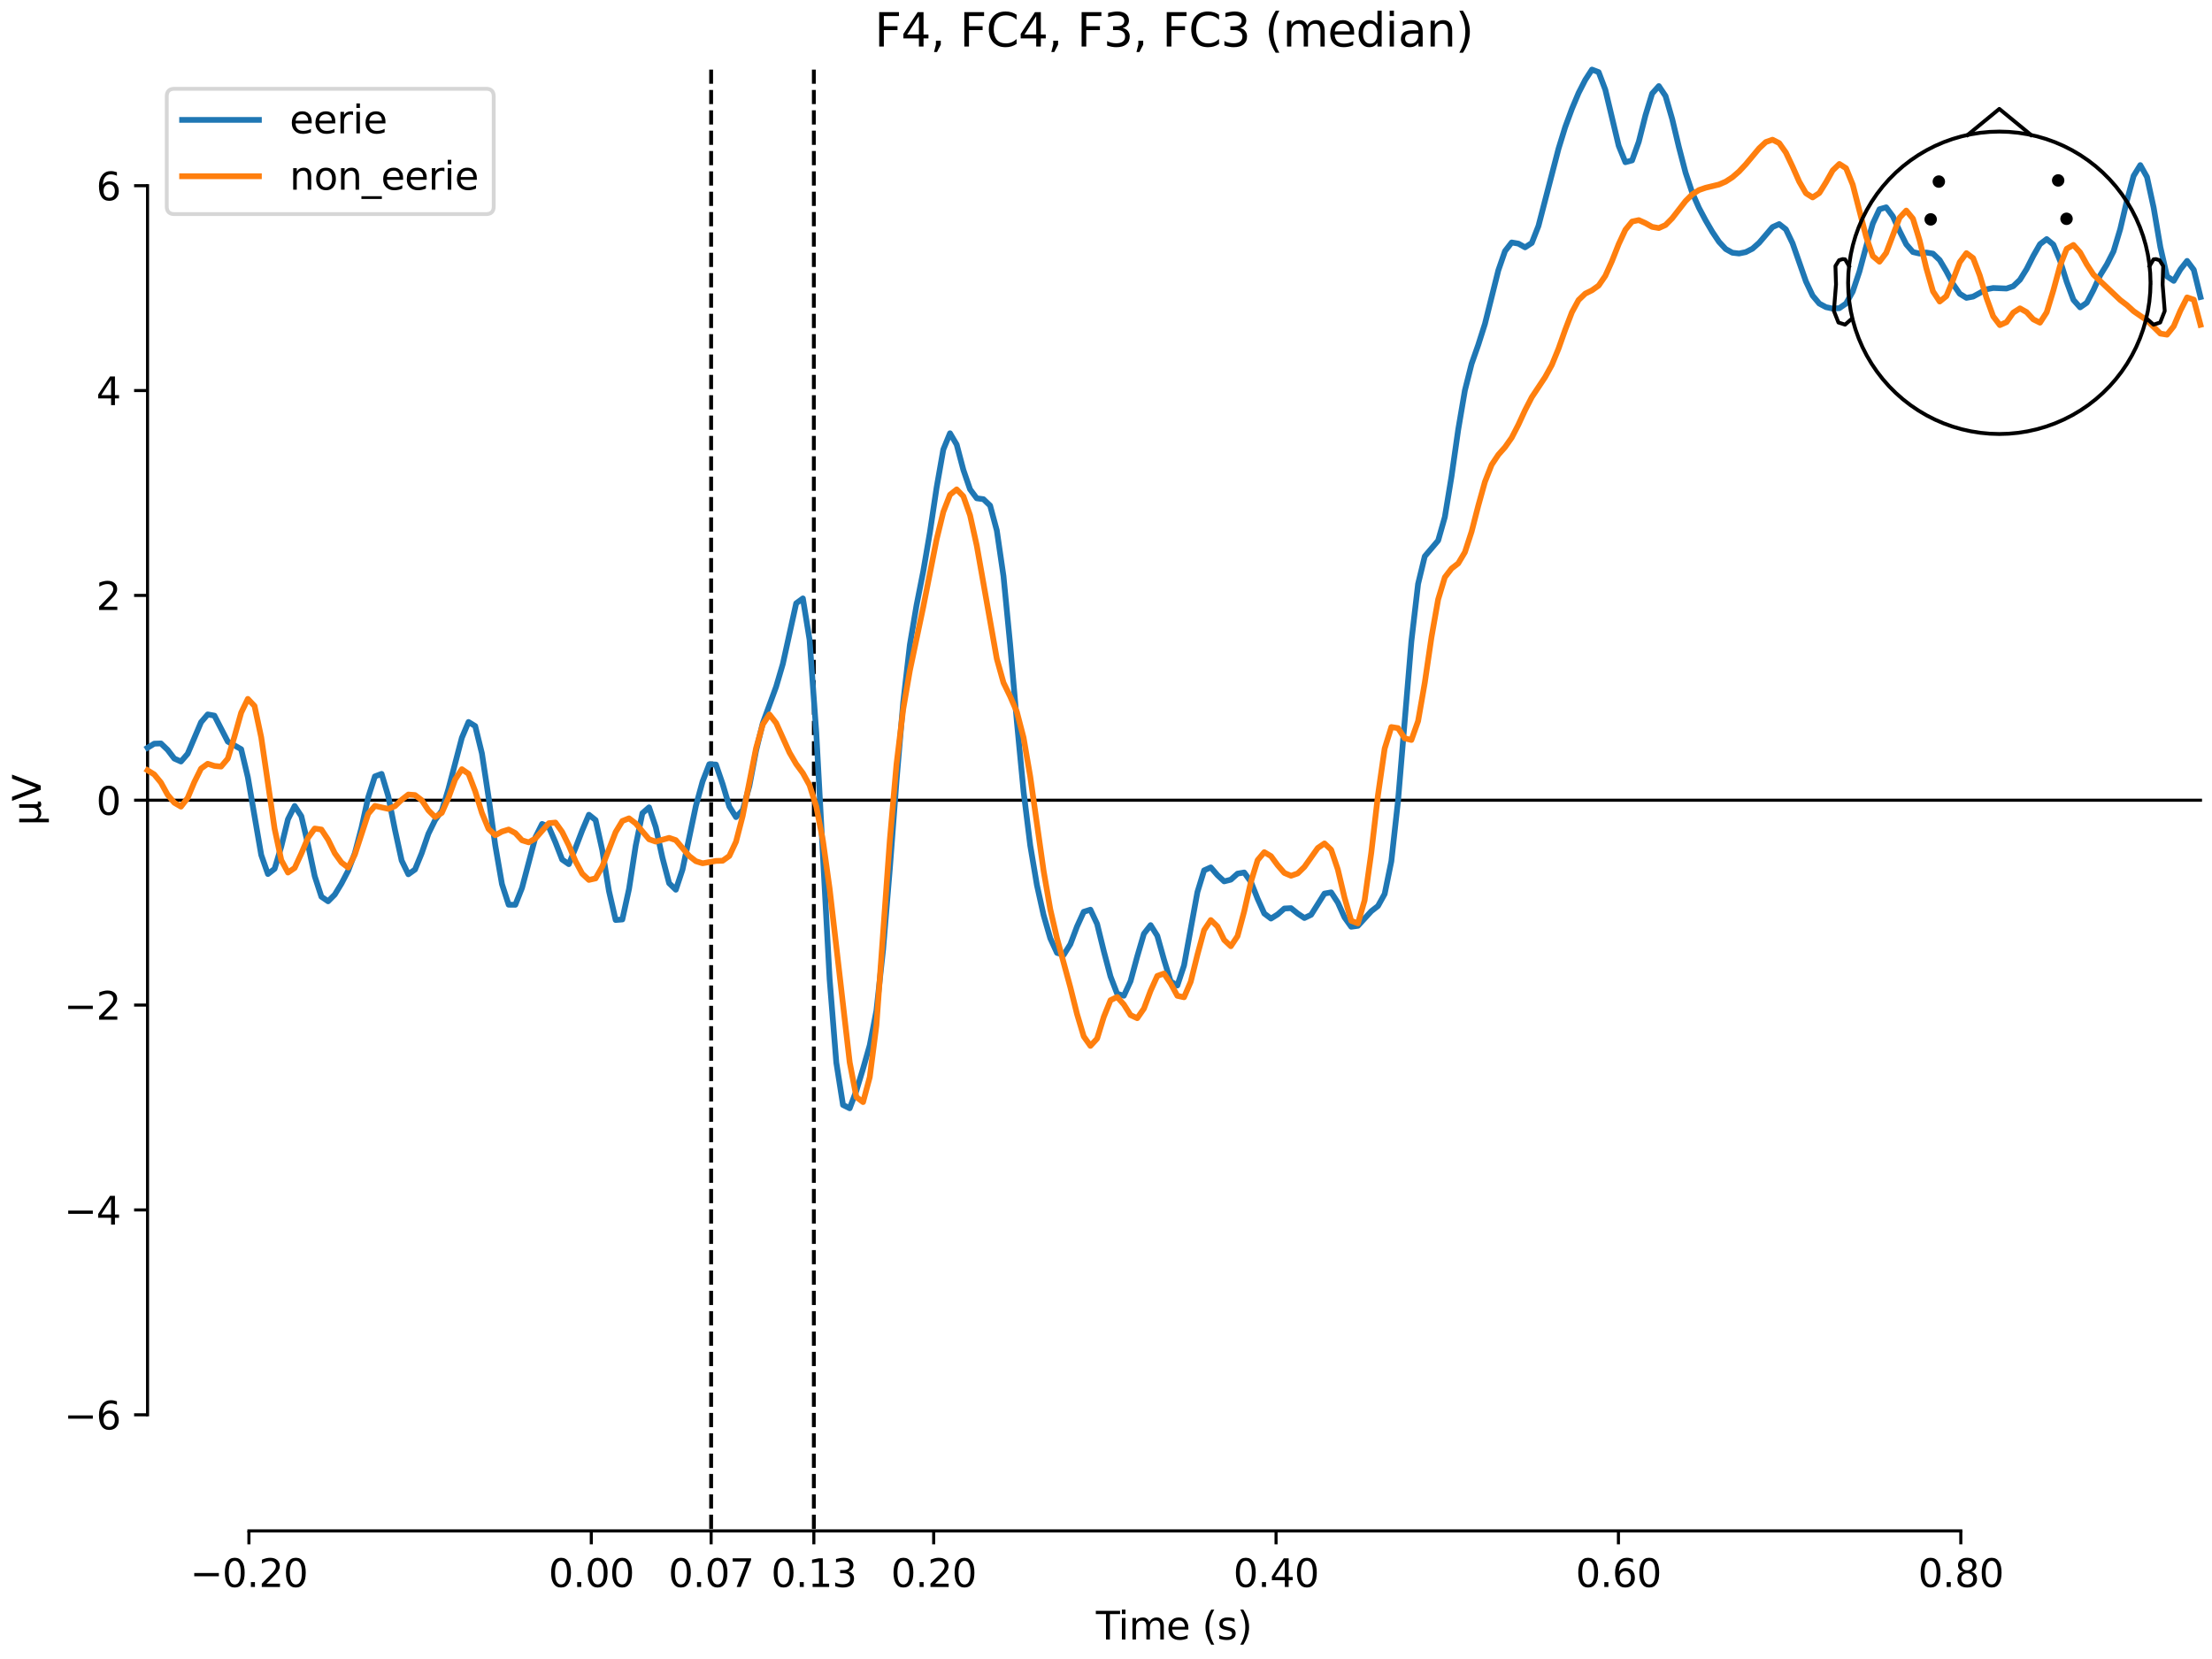 <?xml version="1.0" encoding="utf-8" standalone="no"?>
<!DOCTYPE svg PUBLIC "-//W3C//DTD SVG 1.1//EN"
  "http://www.w3.org/Graphics/SVG/1.1/DTD/svg11.dtd">
<svg xmlns:xlink="http://www.w3.org/1999/xlink" width="576pt" height="432pt" viewBox="0 0 576 432" xmlns="http://www.w3.org/2000/svg" version="1.1">
 <defs>
  <style type="text/css">*{stroke-linejoin: round; stroke-linecap: butt}</style>
 </defs>
 <g id="figure_1">
  <g id="patch_1">
   <path d="M 0 432 
L 576 432 
L 576 0 
L 0 0 
z
" style="fill: #ffffff"/>
  </g>
  <g id="axes_1">
   <g id="patch_2">
    <path d="M 38.421 398.644 
L 573 398.644 
L 573 18.118 
L 38.421 18.118 
L 38.421 398.644 
z
" style="fill: none; opacity: 0"/>
   </g>
   <g id="patch_3">
    <path d="M 38.421 368.41 
L 38.421 48.352 
" style="fill: none; stroke: #000000; stroke-width: 0.8; stroke-linejoin: miter; stroke-linecap: square"/>
   </g>
   <g id="LineCollection_1">
    <path d="M 185.177 18.118 
L 185.177 398.644 
" clip-path="url(#p36a12fb56c)" style="fill: none; stroke-dasharray: 3.7,1.6; stroke-dashoffset: 0; stroke: #000000"/>
    <path d="M 211.924 18.118 
L 211.924 398.644 
" clip-path="url(#p36a12fb56c)" style="fill: none; stroke-dasharray: 3.7,1.6; stroke-dashoffset: 0; stroke: #000000"/>
   </g>
   <g id="matplotlib.axis_1">
    <g id="xtick_1">
     <g id="line2d_1">
      <defs>
       <path id="m1182e417c8" d="M 0 0 
L 0 3.5 
" style="stroke: #000000; stroke-width: 0.8"/>
      </defs>
      <g>
       <use xlink:href="#m1182e417c8" x="64.819" y="398.644" style="stroke: #000000; stroke-width: 0.8"/>
      </g>
     </g>
     <g id="text_1">
      <!-- −0.20 -->
      <g transform="translate(49.496 413.242) scale(0.1 -0.1)">
       <defs>
        <path id="DejaVuSans-2212" d="M 678 2272 
L 4684 2272 
L 4684 1741 
L 678 1741 
L 678 2272 
z
" transform="scale(0.016)"/>
        <path id="DejaVuSans-30" d="M 2034 4250 
Q 1547 4250 1301 3770 
Q 1056 3291 1056 2328 
Q 1056 1369 1301 889 
Q 1547 409 2034 409 
Q 2525 409 2770 889 
Q 3016 1369 3016 2328 
Q 3016 3291 2770 3770 
Q 2525 4250 2034 4250 
z
M 2034 4750 
Q 2819 4750 3233 4129 
Q 3647 3509 3647 2328 
Q 3647 1150 3233 529 
Q 2819 -91 2034 -91 
Q 1250 -91 836 529 
Q 422 1150 422 2328 
Q 422 3509 836 4129 
Q 1250 4750 2034 4750 
z
" transform="scale(0.016)"/>
        <path id="DejaVuSans-2e" d="M 684 794 
L 1344 794 
L 1344 0 
L 684 0 
L 684 794 
z
" transform="scale(0.016)"/>
        <path id="DejaVuSans-32" d="M 1228 531 
L 3431 531 
L 3431 0 
L 469 0 
L 469 531 
Q 828 903 1448 1529 
Q 2069 2156 2228 2338 
Q 2531 2678 2651 2914 
Q 2772 3150 2772 3378 
Q 2772 3750 2511 3984 
Q 2250 4219 1831 4219 
Q 1534 4219 1204 4116 
Q 875 4013 500 3803 
L 500 4441 
Q 881 4594 1212 4672 
Q 1544 4750 1819 4750 
Q 2544 4750 2975 4387 
Q 3406 4025 3406 3419 
Q 3406 3131 3298 2873 
Q 3191 2616 2906 2266 
Q 2828 2175 2409 1742 
Q 1991 1309 1228 531 
z
" transform="scale(0.016)"/>
       </defs>
       <use xlink:href="#DejaVuSans-2212"/>
       <use xlink:href="#DejaVuSans-30" transform="translate(83.789 0)"/>
       <use xlink:href="#DejaVuSans-2e" transform="translate(147.412 0)"/>
       <use xlink:href="#DejaVuSans-32" transform="translate(179.199 0)"/>
       <use xlink:href="#DejaVuSans-30" transform="translate(242.822 0)"/>
      </g>
     </g>
    </g>
    <g id="xtick_2">
     <g id="line2d_2">
      <g>
       <use xlink:href="#m1182e417c8" x="153.973" y="398.644" style="stroke: #000000; stroke-width: 0.8"/>
      </g>
     </g>
     <g id="text_2">
      <!-- 0.00 -->
      <g transform="translate(142.84 413.242) scale(0.1 -0.1)">
       <use xlink:href="#DejaVuSans-30"/>
       <use xlink:href="#DejaVuSans-2e" transform="translate(63.623 0)"/>
       <use xlink:href="#DejaVuSans-30" transform="translate(95.41 0)"/>
       <use xlink:href="#DejaVuSans-30" transform="translate(159.033 0)"/>
      </g>
     </g>
    </g>
    <g id="xtick_3">
     <g id="line2d_3">
      <g>
       <use xlink:href="#m1182e417c8" x="185.177" y="398.644" style="stroke: #000000; stroke-width: 0.8"/>
      </g>
     </g>
     <g id="text_3">
      <!-- 0.07 -->
      <g transform="translate(174.045 413.242) scale(0.1 -0.1)">
       <defs>
        <path id="DejaVuSans-37" d="M 525 4666 
L 3525 4666 
L 3525 4397 
L 1831 0 
L 1172 0 
L 2766 4134 
L 525 4134 
L 525 4666 
z
" transform="scale(0.016)"/>
       </defs>
       <use xlink:href="#DejaVuSans-30"/>
       <use xlink:href="#DejaVuSans-2e" transform="translate(63.623 0)"/>
       <use xlink:href="#DejaVuSans-30" transform="translate(95.41 0)"/>
       <use xlink:href="#DejaVuSans-37" transform="translate(159.033 0)"/>
      </g>
     </g>
    </g>
    <g id="xtick_4">
     <g id="line2d_4">
      <g>
       <use xlink:href="#m1182e417c8" x="211.924" y="398.644" style="stroke: #000000; stroke-width: 0.8"/>
      </g>
     </g>
     <g id="text_4">
      <!-- 0.13 -->
      <g transform="translate(200.791 413.242) scale(0.1 -0.1)">
       <defs>
        <path id="DejaVuSans-31" d="M 794 531 
L 1825 531 
L 1825 4091 
L 703 3866 
L 703 4441 
L 1819 4666 
L 2450 4666 
L 2450 531 
L 3481 531 
L 3481 0 
L 794 0 
L 794 531 
z
" transform="scale(0.016)"/>
        <path id="DejaVuSans-33" d="M 2597 2516 
Q 3050 2419 3304 2112 
Q 3559 1806 3559 1356 
Q 3559 666 3084 287 
Q 2609 -91 1734 -91 
Q 1441 -91 1130 -33 
Q 819 25 488 141 
L 488 750 
Q 750 597 1062 519 
Q 1375 441 1716 441 
Q 2309 441 2620 675 
Q 2931 909 2931 1356 
Q 2931 1769 2642 2001 
Q 2353 2234 1838 2234 
L 1294 2234 
L 1294 2753 
L 1863 2753 
Q 2328 2753 2575 2939 
Q 2822 3125 2822 3475 
Q 2822 3834 2567 4026 
Q 2313 4219 1838 4219 
Q 1578 4219 1281 4162 
Q 984 4106 628 3988 
L 628 4550 
Q 988 4650 1302 4700 
Q 1616 4750 1894 4750 
Q 2613 4750 3031 4423 
Q 3450 4097 3450 3541 
Q 3450 3153 3228 2886 
Q 3006 2619 2597 2516 
z
" transform="scale(0.016)"/>
       </defs>
       <use xlink:href="#DejaVuSans-30"/>
       <use xlink:href="#DejaVuSans-2e" transform="translate(63.623 0)"/>
       <use xlink:href="#DejaVuSans-31" transform="translate(95.41 0)"/>
       <use xlink:href="#DejaVuSans-33" transform="translate(159.033 0)"/>
      </g>
     </g>
    </g>
    <g id="xtick_5">
     <g id="line2d_5">
      <g>
       <use xlink:href="#m1182e417c8" x="243.128" y="398.644" style="stroke: #000000; stroke-width: 0.8"/>
      </g>
     </g>
     <g id="text_5">
      <!-- 0.20 -->
      <g transform="translate(231.995 413.242) scale(0.1 -0.1)">
       <use xlink:href="#DejaVuSans-30"/>
       <use xlink:href="#DejaVuSans-2e" transform="translate(63.623 0)"/>
       <use xlink:href="#DejaVuSans-32" transform="translate(95.41 0)"/>
       <use xlink:href="#DejaVuSans-30" transform="translate(159.033 0)"/>
      </g>
     </g>
    </g>
    <g id="xtick_6">
     <g id="line2d_6">
      <g>
       <use xlink:href="#m1182e417c8" x="332.282" y="398.644" style="stroke: #000000; stroke-width: 0.8"/>
      </g>
     </g>
     <g id="text_6">
      <!-- 0.40 -->
      <g transform="translate(321.15 413.242) scale(0.1 -0.1)">
       <defs>
        <path id="DejaVuSans-34" d="M 2419 4116 
L 825 1625 
L 2419 1625 
L 2419 4116 
z
M 2253 4666 
L 3047 4666 
L 3047 1625 
L 3713 1625 
L 3713 1100 
L 3047 1100 
L 3047 0 
L 2419 0 
L 2419 1100 
L 313 1100 
L 313 1709 
L 2253 4666 
z
" transform="scale(0.016)"/>
       </defs>
       <use xlink:href="#DejaVuSans-30"/>
       <use xlink:href="#DejaVuSans-2e" transform="translate(63.623 0)"/>
       <use xlink:href="#DejaVuSans-34" transform="translate(95.41 0)"/>
       <use xlink:href="#DejaVuSans-30" transform="translate(159.033 0)"/>
      </g>
     </g>
    </g>
    <g id="xtick_7">
     <g id="line2d_7">
      <g>
       <use xlink:href="#m1182e417c8" x="421.437" y="398.644" style="stroke: #000000; stroke-width: 0.8"/>
      </g>
     </g>
     <g id="text_7">
      <!-- 0.60 -->
      <g transform="translate(410.304 413.242) scale(0.1 -0.1)">
       <defs>
        <path id="DejaVuSans-36" d="M 2113 2584 
Q 1688 2584 1439 2293 
Q 1191 2003 1191 1497 
Q 1191 994 1439 701 
Q 1688 409 2113 409 
Q 2538 409 2786 701 
Q 3034 994 3034 1497 
Q 3034 2003 2786 2293 
Q 2538 2584 2113 2584 
z
M 3366 4563 
L 3366 3988 
Q 3128 4100 2886 4159 
Q 2644 4219 2406 4219 
Q 1781 4219 1451 3797 
Q 1122 3375 1075 2522 
Q 1259 2794 1537 2939 
Q 1816 3084 2150 3084 
Q 2853 3084 3261 2657 
Q 3669 2231 3669 1497 
Q 3669 778 3244 343 
Q 2819 -91 2113 -91 
Q 1303 -91 875 529 
Q 447 1150 447 2328 
Q 447 3434 972 4092 
Q 1497 4750 2381 4750 
Q 2619 4750 2861 4703 
Q 3103 4656 3366 4563 
z
" transform="scale(0.016)"/>
       </defs>
       <use xlink:href="#DejaVuSans-30"/>
       <use xlink:href="#DejaVuSans-2e" transform="translate(63.623 0)"/>
       <use xlink:href="#DejaVuSans-36" transform="translate(95.41 0)"/>
       <use xlink:href="#DejaVuSans-30" transform="translate(159.033 0)"/>
      </g>
     </g>
    </g>
    <g id="xtick_8">
     <g id="line2d_8">
      <g>
       <use xlink:href="#m1182e417c8" x="510.592" y="398.644" style="stroke: #000000; stroke-width: 0.8"/>
      </g>
     </g>
     <g id="text_8">
      <!-- 0.80 -->
      <g transform="translate(499.459 413.242) scale(0.1 -0.1)">
       <defs>
        <path id="DejaVuSans-38" d="M 2034 2216 
Q 1584 2216 1326 1975 
Q 1069 1734 1069 1313 
Q 1069 891 1326 650 
Q 1584 409 2034 409 
Q 2484 409 2743 651 
Q 3003 894 3003 1313 
Q 3003 1734 2745 1975 
Q 2488 2216 2034 2216 
z
M 1403 2484 
Q 997 2584 770 2862 
Q 544 3141 544 3541 
Q 544 4100 942 4425 
Q 1341 4750 2034 4750 
Q 2731 4750 3128 4425 
Q 3525 4100 3525 3541 
Q 3525 3141 3298 2862 
Q 3072 2584 2669 2484 
Q 3125 2378 3379 2068 
Q 3634 1759 3634 1313 
Q 3634 634 3220 271 
Q 2806 -91 2034 -91 
Q 1263 -91 848 271 
Q 434 634 434 1313 
Q 434 1759 690 2068 
Q 947 2378 1403 2484 
z
M 1172 3481 
Q 1172 3119 1398 2916 
Q 1625 2713 2034 2713 
Q 2441 2713 2670 2916 
Q 2900 3119 2900 3481 
Q 2900 3844 2670 4047 
Q 2441 4250 2034 4250 
Q 1625 4250 1398 4047 
Q 1172 3844 1172 3481 
z
" transform="scale(0.016)"/>
       </defs>
       <use xlink:href="#DejaVuSans-30"/>
       <use xlink:href="#DejaVuSans-2e" transform="translate(63.623 0)"/>
       <use xlink:href="#DejaVuSans-38" transform="translate(95.41 0)"/>
       <use xlink:href="#DejaVuSans-30" transform="translate(159.033 0)"/>
      </g>
     </g>
    </g>
    <g id="text_9">
     <!-- Time (s) -->
     <g transform="translate(285.381 426.92) scale(0.1 -0.1)">
      <defs>
       <path id="DejaVuSans-54" d="M -19 4666 
L 3928 4666 
L 3928 4134 
L 2272 4134 
L 2272 0 
L 1638 0 
L 1638 4134 
L -19 4134 
L -19 4666 
z
" transform="scale(0.016)"/>
       <path id="DejaVuSans-69" d="M 603 3500 
L 1178 3500 
L 1178 0 
L 603 0 
L 603 3500 
z
M 603 4863 
L 1178 4863 
L 1178 4134 
L 603 4134 
L 603 4863 
z
" transform="scale(0.016)"/>
       <path id="DejaVuSans-6d" d="M 3328 2828 
Q 3544 3216 3844 3400 
Q 4144 3584 4550 3584 
Q 5097 3584 5394 3201 
Q 5691 2819 5691 2113 
L 5691 0 
L 5113 0 
L 5113 2094 
Q 5113 2597 4934 2840 
Q 4756 3084 4391 3084 
Q 3944 3084 3684 2787 
Q 3425 2491 3425 1978 
L 3425 0 
L 2847 0 
L 2847 2094 
Q 2847 2600 2669 2842 
Q 2491 3084 2119 3084 
Q 1678 3084 1418 2786 
Q 1159 2488 1159 1978 
L 1159 0 
L 581 0 
L 581 3500 
L 1159 3500 
L 1159 2956 
Q 1356 3278 1631 3431 
Q 1906 3584 2284 3584 
Q 2666 3584 2933 3390 
Q 3200 3197 3328 2828 
z
" transform="scale(0.016)"/>
       <path id="DejaVuSans-65" d="M 3597 1894 
L 3597 1613 
L 953 1613 
Q 991 1019 1311 708 
Q 1631 397 2203 397 
Q 2534 397 2845 478 
Q 3156 559 3463 722 
L 3463 178 
Q 3153 47 2828 -22 
Q 2503 -91 2169 -91 
Q 1331 -91 842 396 
Q 353 884 353 1716 
Q 353 2575 817 3079 
Q 1281 3584 2069 3584 
Q 2775 3584 3186 3129 
Q 3597 2675 3597 1894 
z
M 3022 2063 
Q 3016 2534 2758 2815 
Q 2500 3097 2075 3097 
Q 1594 3097 1305 2825 
Q 1016 2553 972 2059 
L 3022 2063 
z
" transform="scale(0.016)"/>
       <path id="DejaVuSans-20" transform="scale(0.016)"/>
       <path id="DejaVuSans-28" d="M 1984 4856 
Q 1566 4138 1362 3434 
Q 1159 2731 1159 2009 
Q 1159 1288 1364 580 
Q 1569 -128 1984 -844 
L 1484 -844 
Q 1016 -109 783 600 
Q 550 1309 550 2009 
Q 550 2706 781 3412 
Q 1013 4119 1484 4856 
L 1984 4856 
z
" transform="scale(0.016)"/>
       <path id="DejaVuSans-73" d="M 2834 3397 
L 2834 2853 
Q 2591 2978 2328 3040 
Q 2066 3103 1784 3103 
Q 1356 3103 1142 2972 
Q 928 2841 928 2578 
Q 928 2378 1081 2264 
Q 1234 2150 1697 2047 
L 1894 2003 
Q 2506 1872 2764 1633 
Q 3022 1394 3022 966 
Q 3022 478 2636 193 
Q 2250 -91 1575 -91 
Q 1294 -91 989 -36 
Q 684 19 347 128 
L 347 722 
Q 666 556 975 473 
Q 1284 391 1588 391 
Q 1994 391 2212 530 
Q 2431 669 2431 922 
Q 2431 1156 2273 1281 
Q 2116 1406 1581 1522 
L 1381 1569 
Q 847 1681 609 1914 
Q 372 2147 372 2553 
Q 372 3047 722 3315 
Q 1072 3584 1716 3584 
Q 2034 3584 2315 3537 
Q 2597 3491 2834 3397 
z
" transform="scale(0.016)"/>
       <path id="DejaVuSans-29" d="M 513 4856 
L 1013 4856 
Q 1481 4119 1714 3412 
Q 1947 2706 1947 2009 
Q 1947 1309 1714 600 
Q 1481 -109 1013 -844 
L 513 -844 
Q 928 -128 1133 580 
Q 1338 1288 1338 2009 
Q 1338 2731 1133 3434 
Q 928 4138 513 4856 
z
" transform="scale(0.016)"/>
      </defs>
      <use xlink:href="#DejaVuSans-54"/>
      <use xlink:href="#DejaVuSans-69" transform="translate(57.959 0)"/>
      <use xlink:href="#DejaVuSans-6d" transform="translate(85.742 0)"/>
      <use xlink:href="#DejaVuSans-65" transform="translate(183.154 0)"/>
      <use xlink:href="#DejaVuSans-20" transform="translate(244.678 0)"/>
      <use xlink:href="#DejaVuSans-28" transform="translate(276.465 0)"/>
      <use xlink:href="#DejaVuSans-73" transform="translate(315.479 0)"/>
      <use xlink:href="#DejaVuSans-29" transform="translate(367.578 0)"/>
     </g>
    </g>
   </g>
   <g id="matplotlib.axis_2">
    <g id="ytick_1">
     <g id="line2d_9">
      <defs>
       <path id="m768f346ba9" d="M 0 0 
L -3.5 0 
" style="stroke: #000000; stroke-width: 0.8"/>
      </defs>
      <g>
       <use xlink:href="#m768f346ba9" x="38.421" y="368.41" style="stroke: #000000; stroke-width: 0.8"/>
      </g>
     </g>
     <g id="text_10">
      <!-- −6 -->
      <g transform="translate(16.678 372.209) scale(0.1 -0.1)">
       <use xlink:href="#DejaVuSans-2212"/>
       <use xlink:href="#DejaVuSans-36" transform="translate(83.789 0)"/>
      </g>
     </g>
    </g>
    <g id="ytick_2">
     <g id="line2d_10">
      <g>
       <use xlink:href="#m768f346ba9" x="38.421" y="315.067" style="stroke: #000000; stroke-width: 0.8"/>
      </g>
     </g>
     <g id="text_11">
      <!-- −4 -->
      <g transform="translate(16.678 318.866) scale(0.1 -0.1)">
       <use xlink:href="#DejaVuSans-2212"/>
       <use xlink:href="#DejaVuSans-34" transform="translate(83.789 0)"/>
      </g>
     </g>
    </g>
    <g id="ytick_3">
     <g id="line2d_11">
      <g>
       <use xlink:href="#m768f346ba9" x="38.421" y="261.724" style="stroke: #000000; stroke-width: 0.8"/>
      </g>
     </g>
     <g id="text_12">
      <!-- −2 -->
      <g transform="translate(16.678 265.523) scale(0.1 -0.1)">
       <use xlink:href="#DejaVuSans-2212"/>
       <use xlink:href="#DejaVuSans-32" transform="translate(83.789 0)"/>
      </g>
     </g>
    </g>
    <g id="ytick_4">
     <g id="line2d_12">
      <g>
       <use xlink:href="#m768f346ba9" x="38.421" y="208.381" style="stroke: #000000; stroke-width: 0.8"/>
      </g>
     </g>
     <g id="text_13">
      <!-- 0 -->
      <g transform="translate(25.058 212.18) scale(0.1 -0.1)">
       <use xlink:href="#DejaVuSans-30"/>
      </g>
     </g>
    </g>
    <g id="ytick_5">
     <g id="line2d_13">
      <g>
       <use xlink:href="#m768f346ba9" x="38.421" y="155.038" style="stroke: #000000; stroke-width: 0.8"/>
      </g>
     </g>
     <g id="text_14">
      <!-- 2 -->
      <g transform="translate(25.058 158.837) scale(0.1 -0.1)">
       <use xlink:href="#DejaVuSans-32"/>
      </g>
     </g>
    </g>
    <g id="ytick_6">
     <g id="line2d_14">
      <g>
       <use xlink:href="#m768f346ba9" x="38.421" y="101.695" style="stroke: #000000; stroke-width: 0.8"/>
      </g>
     </g>
     <g id="text_15">
      <!-- 4 -->
      <g transform="translate(25.058 105.494) scale(0.1 -0.1)">
       <use xlink:href="#DejaVuSans-34"/>
      </g>
     </g>
    </g>
    <g id="ytick_7">
     <g id="line2d_15">
      <g>
       <use xlink:href="#m768f346ba9" x="38.421" y="48.352" style="stroke: #000000; stroke-width: 0.8"/>
      </g>
     </g>
     <g id="text_16">
      <!-- 6 -->
      <g transform="translate(25.058 52.151) scale(0.1 -0.1)">
       <use xlink:href="#DejaVuSans-36"/>
      </g>
     </g>
    </g>
    <g id="text_17">
     <!-- µV -->
     <g transform="translate(10.599 214.982) rotate(-90) scale(0.1 -0.1)">
      <defs>
       <path id="DejaVuSans-b5" d="M 544 -1331 
L 544 3500 
L 1119 3500 
L 1119 1325 
Q 1119 872 1334 640 
Q 1550 409 1972 409 
Q 2434 409 2667 671 
Q 2900 934 2900 1459 
L 2900 3500 
L 3475 3500 
L 3475 806 
Q 3475 619 3529 530 
Q 3584 441 3700 441 
Q 3728 441 3778 458 
Q 3828 475 3916 513 
L 3916 50 
Q 3788 -22 3673 -56 
Q 3559 -91 3450 -91 
Q 3234 -91 3106 31 
Q 2978 153 2931 403 
Q 2775 156 2548 32 
Q 2322 -91 2016 -91 
Q 1697 -91 1473 31 
Q 1250 153 1119 397 
L 1119 -1331 
L 544 -1331 
z
" transform="scale(0.016)"/>
       <path id="DejaVuSans-56" d="M 1831 0 
L 50 4666 
L 709 4666 
L 2188 738 
L 3669 4666 
L 4325 4666 
L 2547 0 
L 1831 0 
z
" transform="scale(0.016)"/>
      </defs>
      <use xlink:href="#DejaVuSans-b5"/>
      <use xlink:href="#DejaVuSans-56" transform="translate(63.623 0)"/>
     </g>
    </g>
   </g>
   <g id="patch_4">
    <path d="M 64.819 398.644 
L 510.592 398.644 
" style="fill: none; stroke: #000000; stroke-width: 0.8; stroke-linejoin: miter; stroke-linecap: square"/>
   </g>
   <g id="patch_5">
    <path d="M 38.421 208.381 
L 573 208.381 
" style="fill: none; stroke: #000000; stroke-width: 0.8; stroke-linejoin: miter; stroke-linecap: square"/>
   </g>
   <g id="text_18">
    <!-- F4, FC4, F3, FC3 (median) -->
    <g transform="translate(227.735 12.118) scale(0.12 -0.12)">
     <defs>
      <path id="DejaVuSans-46" d="M 628 4666 
L 3309 4666 
L 3309 4134 
L 1259 4134 
L 1259 2759 
L 3109 2759 
L 3109 2228 
L 1259 2228 
L 1259 0 
L 628 0 
L 628 4666 
z
" transform="scale(0.016)"/>
      <path id="DejaVuSans-2c" d="M 750 794 
L 1409 794 
L 1409 256 
L 897 -744 
L 494 -744 
L 750 256 
L 750 794 
z
" transform="scale(0.016)"/>
      <path id="DejaVuSans-43" d="M 4122 4306 
L 4122 3641 
Q 3803 3938 3442 4084 
Q 3081 4231 2675 4231 
Q 1875 4231 1450 3742 
Q 1025 3253 1025 2328 
Q 1025 1406 1450 917 
Q 1875 428 2675 428 
Q 3081 428 3442 575 
Q 3803 722 4122 1019 
L 4122 359 
Q 3791 134 3420 21 
Q 3050 -91 2638 -91 
Q 1578 -91 968 557 
Q 359 1206 359 2328 
Q 359 3453 968 4101 
Q 1578 4750 2638 4750 
Q 3056 4750 3426 4639 
Q 3797 4528 4122 4306 
z
" transform="scale(0.016)"/>
      <path id="DejaVuSans-64" d="M 2906 2969 
L 2906 4863 
L 3481 4863 
L 3481 0 
L 2906 0 
L 2906 525 
Q 2725 213 2448 61 
Q 2172 -91 1784 -91 
Q 1150 -91 751 415 
Q 353 922 353 1747 
Q 353 2572 751 3078 
Q 1150 3584 1784 3584 
Q 2172 3584 2448 3432 
Q 2725 3281 2906 2969 
z
M 947 1747 
Q 947 1113 1208 752 
Q 1469 391 1925 391 
Q 2381 391 2643 752 
Q 2906 1113 2906 1747 
Q 2906 2381 2643 2742 
Q 2381 3103 1925 3103 
Q 1469 3103 1208 2742 
Q 947 2381 947 1747 
z
" transform="scale(0.016)"/>
      <path id="DejaVuSans-61" d="M 2194 1759 
Q 1497 1759 1228 1600 
Q 959 1441 959 1056 
Q 959 750 1161 570 
Q 1363 391 1709 391 
Q 2188 391 2477 730 
Q 2766 1069 2766 1631 
L 2766 1759 
L 2194 1759 
z
M 3341 1997 
L 3341 0 
L 2766 0 
L 2766 531 
Q 2569 213 2275 61 
Q 1981 -91 1556 -91 
Q 1019 -91 701 211 
Q 384 513 384 1019 
Q 384 1609 779 1909 
Q 1175 2209 1959 2209 
L 2766 2209 
L 2766 2266 
Q 2766 2663 2505 2880 
Q 2244 3097 1772 3097 
Q 1472 3097 1187 3025 
Q 903 2953 641 2809 
L 641 3341 
Q 956 3463 1253 3523 
Q 1550 3584 1831 3584 
Q 2591 3584 2966 3190 
Q 3341 2797 3341 1997 
z
" transform="scale(0.016)"/>
      <path id="DejaVuSans-6e" d="M 3513 2113 
L 3513 0 
L 2938 0 
L 2938 2094 
Q 2938 2591 2744 2837 
Q 2550 3084 2163 3084 
Q 1697 3084 1428 2787 
Q 1159 2491 1159 1978 
L 1159 0 
L 581 0 
L 581 3500 
L 1159 3500 
L 1159 2956 
Q 1366 3272 1645 3428 
Q 1925 3584 2291 3584 
Q 2894 3584 3203 3211 
Q 3513 2838 3513 2113 
z
" transform="scale(0.016)"/>
     </defs>
     <use xlink:href="#DejaVuSans-46"/>
     <use xlink:href="#DejaVuSans-34" transform="translate(57.52 0)"/>
     <use xlink:href="#DejaVuSans-2c" transform="translate(121.143 0)"/>
     <use xlink:href="#DejaVuSans-20" transform="translate(152.93 0)"/>
     <use xlink:href="#DejaVuSans-46" transform="translate(184.717 0)"/>
     <use xlink:href="#DejaVuSans-43" transform="translate(242.236 0)"/>
     <use xlink:href="#DejaVuSans-34" transform="translate(312.061 0)"/>
     <use xlink:href="#DejaVuSans-2c" transform="translate(375.684 0)"/>
     <use xlink:href="#DejaVuSans-20" transform="translate(407.471 0)"/>
     <use xlink:href="#DejaVuSans-46" transform="translate(439.258 0)"/>
     <use xlink:href="#DejaVuSans-33" transform="translate(496.777 0)"/>
     <use xlink:href="#DejaVuSans-2c" transform="translate(560.4 0)"/>
     <use xlink:href="#DejaVuSans-20" transform="translate(592.188 0)"/>
     <use xlink:href="#DejaVuSans-46" transform="translate(623.975 0)"/>
     <use xlink:href="#DejaVuSans-43" transform="translate(681.494 0)"/>
     <use xlink:href="#DejaVuSans-33" transform="translate(751.318 0)"/>
     <use xlink:href="#DejaVuSans-20" transform="translate(814.941 0)"/>
     <use xlink:href="#DejaVuSans-28" transform="translate(846.729 0)"/>
     <use xlink:href="#DejaVuSans-6d" transform="translate(885.742 0)"/>
     <use xlink:href="#DejaVuSans-65" transform="translate(983.154 0)"/>
     <use xlink:href="#DejaVuSans-64" transform="translate(1044.678 0)"/>
     <use xlink:href="#DejaVuSans-69" transform="translate(1108.154 0)"/>
     <use xlink:href="#DejaVuSans-61" transform="translate(1135.938 0)"/>
     <use xlink:href="#DejaVuSans-6e" transform="translate(1197.217 0)"/>
     <use xlink:href="#DejaVuSans-29" transform="translate(1260.596 0)"/>
    </g>
   </g>
   <g id="legend_1">
    <g id="patch_6">
     <path d="M 45.421 55.753 
L 126.563 55.753 
Q 128.563 55.753 128.563 53.753 
L 128.563 25.118 
Q 128.563 23.118 126.563 23.118 
L 45.421 23.118 
Q 43.421 23.118 43.421 25.118 
L 43.421 53.753 
Q 43.421 55.753 45.421 55.753 
z
" style="fill: #ffffff; opacity: 0.8; stroke: #cccccc; stroke-linejoin: miter"/>
    </g>
    <g id="line2d_16">
     <path d="M 47.421 31.217 
L 57.421 31.217 
L 67.421 31.217 
" style="fill: none; stroke: #1f77b4; stroke-width: 1.5; stroke-linecap: square"/>
    </g>
    <g id="text_19">
     <!-- eerie -->
     <g transform="translate(75.421 34.717) scale(0.1 -0.1)">
      <defs>
       <path id="DejaVuSans-72" d="M 2631 2963 
Q 2534 3019 2420 3045 
Q 2306 3072 2169 3072 
Q 1681 3072 1420 2755 
Q 1159 2438 1159 1844 
L 1159 0 
L 581 0 
L 581 3500 
L 1159 3500 
L 1159 2956 
Q 1341 3275 1631 3429 
Q 1922 3584 2338 3584 
Q 2397 3584 2469 3576 
Q 2541 3569 2628 3553 
L 2631 2963 
z
" transform="scale(0.016)"/>
      </defs>
      <use xlink:href="#DejaVuSans-65"/>
      <use xlink:href="#DejaVuSans-65" transform="translate(61.523 0)"/>
      <use xlink:href="#DejaVuSans-72" transform="translate(123.047 0)"/>
      <use xlink:href="#DejaVuSans-69" transform="translate(164.16 0)"/>
      <use xlink:href="#DejaVuSans-65" transform="translate(191.943 0)"/>
     </g>
    </g>
    <g id="line2d_17">
     <path d="M 47.421 45.895 
L 57.421 45.895 
L 67.421 45.895 
" style="fill: none; stroke: #ff7f0e; stroke-width: 1.5; stroke-linecap: square"/>
    </g>
    <g id="text_20">
     <!-- non_eerie -->
     <g transform="translate(75.421 49.395) scale(0.1 -0.1)">
      <defs>
       <path id="DejaVuSans-6f" d="M 1959 3097 
Q 1497 3097 1228 2736 
Q 959 2375 959 1747 
Q 959 1119 1226 758 
Q 1494 397 1959 397 
Q 2419 397 2687 759 
Q 2956 1122 2956 1747 
Q 2956 2369 2687 2733 
Q 2419 3097 1959 3097 
z
M 1959 3584 
Q 2709 3584 3137 3096 
Q 3566 2609 3566 1747 
Q 3566 888 3137 398 
Q 2709 -91 1959 -91 
Q 1206 -91 779 398 
Q 353 888 353 1747 
Q 353 2609 779 3096 
Q 1206 3584 1959 3584 
z
" transform="scale(0.016)"/>
       <path id="DejaVuSans-5f" d="M 3263 -1063 
L 3263 -1509 
L -63 -1509 
L -63 -1063 
L 3263 -1063 
z
" transform="scale(0.016)"/>
      </defs>
      <use xlink:href="#DejaVuSans-6e"/>
      <use xlink:href="#DejaVuSans-6f" transform="translate(63.379 0)"/>
      <use xlink:href="#DejaVuSans-6e" transform="translate(124.561 0)"/>
      <use xlink:href="#DejaVuSans-5f" transform="translate(187.939 0)"/>
      <use xlink:href="#DejaVuSans-65" transform="translate(237.939 0)"/>
      <use xlink:href="#DejaVuSans-65" transform="translate(299.463 0)"/>
      <use xlink:href="#DejaVuSans-72" transform="translate(360.986 0)"/>
      <use xlink:href="#DejaVuSans-69" transform="translate(402.1 0)"/>
      <use xlink:href="#DejaVuSans-65" transform="translate(429.883 0)"/>
     </g>
    </g>
   </g>
   <g id="line2d_18">
    <path d="M 38.421 194.718 
L 40.162 193.652 
L 41.903 193.59 
L 43.644 195.256 
L 45.386 197.529 
L 47.127 198.298 
L 48.868 196.278 
L 52.351 188.072 
L 54.092 186.033 
L 55.834 186.349 
L 59.316 193.113 
L 62.799 195.088 
L 64.54 202.386 
L 68.023 222.624 
L 69.764 227.595 
L 71.505 226.237 
L 73.247 220.431 
L 74.988 213.335 
L 76.729 209.875 
L 78.47 212.538 
L 80.212 219.945 
L 81.953 228.16 
L 83.694 233.5 
L 85.436 234.699 
L 87.177 232.944 
L 88.918 230.075 
L 90.66 226.741 
L 92.401 222.156 
L 94.142 215.5 
L 95.883 207.583 
L 97.625 202.169 
L 99.366 201.52 
L 101.107 207.339 
L 102.849 216.098 
L 104.59 224.079 
L 106.331 227.66 
L 108.073 226.419 
L 109.814 222.173 
L 111.555 217.114 
L 113.296 213.559 
L 115.038 211.124 
L 116.779 205.436 
L 120.262 192.134 
L 122.003 188.004 
L 123.744 189.067 
L 125.486 196.166 
L 127.227 207.64 
L 128.968 220.142 
L 130.709 230.22 
L 132.451 235.585 
L 134.192 235.604 
L 135.933 231.198 
L 139.416 218.03 
L 141.157 214.551 
L 142.899 215.301 
L 144.64 219.361 
L 146.381 223.824 
L 148.122 225.024 
L 149.864 220.81 
L 151.605 216.248 
L 153.346 212.153 
L 155.088 213.539 
L 156.829 221.349 
L 158.57 232.016 
L 160.312 239.565 
L 162.053 239.431 
L 163.794 231.5 
L 165.535 220.208 
L 167.277 211.759 
L 169.018 210.23 
L 170.759 215.393 
L 172.501 223.358 
L 174.242 229.99 
L 175.983 231.682 
L 177.725 226.432 
L 181.207 209.856 
L 182.948 203.497 
L 184.69 199.011 
L 186.431 199.089 
L 188.172 204.154 
L 189.914 210.012 
L 191.655 212.77 
L 193.396 210.957 
L 195.138 204.658 
L 196.879 195.472 
L 198.62 188.323 
L 202.103 178.824 
L 203.844 172.904 
L 207.327 157.1 
L 209.068 155.825 
L 210.809 166.581 
L 212.551 190.68 
L 216.033 254.97 
L 217.774 276.703 
L 219.516 287.729 
L 221.257 288.591 
L 222.998 284.008 
L 224.74 278.279 
L 226.481 272.161 
L 228.222 263.146 
L 229.964 247.2 
L 231.705 226.307 
L 233.446 203.391 
L 235.187 182.958 
L 236.929 167.886 
L 238.67 157.579 
L 240.411 148.795 
L 242.153 138.589 
L 243.894 126.957 
L 245.635 117.058 
L 247.377 112.82 
L 249.118 115.774 
L 250.859 122.368 
L 252.6 127.419 
L 254.342 129.755 
L 256.083 129.988 
L 257.824 131.651 
L 259.566 138.123 
L 261.307 150.042 
L 263.048 167.937 
L 264.79 187.946 
L 266.531 206.045 
L 268.272 220.145 
L 270.013 230.478 
L 271.755 238.314 
L 273.496 244.346 
L 275.237 248.115 
L 276.979 248.658 
L 278.72 245.875 
L 280.461 241.245 
L 282.203 237.427 
L 283.944 236.879 
L 285.685 240.589 
L 287.427 247.673 
L 289.168 254.257 
L 290.909 258.775 
L 292.65 259.288 
L 294.392 255.492 
L 296.133 249.066 
L 297.874 243.145 
L 299.616 240.903 
L 301.357 243.678 
L 303.098 249.888 
L 304.84 255.572 
L 306.581 256.623 
L 308.322 251.394 
L 311.805 232.299 
L 313.546 226.641 
L 315.287 225.865 
L 317.029 227.888 
L 318.77 229.507 
L 320.511 229.061 
L 322.253 227.497 
L 323.994 227.195 
L 325.735 229.643 
L 327.476 234.026 
L 329.218 237.876 
L 330.959 239.191 
L 332.7 238.104 
L 334.442 236.576 
L 336.183 236.481 
L 337.924 237.883 
L 339.666 239.048 
L 341.407 238.213 
L 344.889 232.689 
L 346.631 232.37 
L 348.372 235.031 
L 350.113 238.891 
L 351.855 241.331 
L 353.596 241.085 
L 357.079 237.276 
L 358.82 235.929 
L 360.561 232.786 
L 362.302 224.279 
L 364.044 208.531 
L 367.526 166.963 
L 369.268 152.045 
L 371.009 144.864 
L 374.492 140.753 
L 376.233 134.628 
L 377.974 124.046 
L 379.715 111.889 
L 381.457 101.652 
L 383.198 94.744 
L 384.939 89.789 
L 386.681 84.317 
L 390.163 70.393 
L 391.905 65.379 
L 393.646 63.138 
L 395.387 63.44 
L 397.128 64.408 
L 398.87 63.271 
L 400.611 58.833 
L 405.835 38.733 
L 407.576 33.092 
L 409.318 28.36 
L 411.059 24.214 
L 412.8 20.805 
L 414.541 18.118 
L 416.283 18.781 
L 418.024 23.371 
L 421.507 37.961 
L 423.248 42.242 
L 424.989 41.77 
L 426.731 36.927 
L 428.472 30.044 
L 430.213 24.36 
L 431.954 22.41 
L 433.696 24.991 
L 435.437 30.997 
L 437.178 38.293 
L 438.92 44.974 
L 440.661 50.183 
L 442.402 54.115 
L 444.144 57.39 
L 445.885 60.371 
L 447.626 62.968 
L 449.367 64.843 
L 451.109 65.81 
L 452.85 66.009 
L 454.591 65.649 
L 456.333 64.767 
L 458.074 63.223 
L 461.557 59.135 
L 463.298 58.35 
L 465.039 59.708 
L 466.78 63.338 
L 470.263 73.289 
L 472.004 76.97 
L 473.746 79.053 
L 475.487 79.982 
L 477.228 80.354 
L 478.97 80.244 
L 480.711 79.035 
L 482.452 75.918 
L 484.193 70.702 
L 485.935 64.219 
L 487.676 58.209 
L 489.417 54.484 
L 491.159 53.985 
L 492.9 56.352 
L 494.641 60.141 
L 496.383 63.628 
L 498.124 65.631 
L 499.865 66.034 
L 501.606 65.757 
L 503.348 66.048 
L 505.089 67.715 
L 506.83 70.65 
L 508.572 73.956 
L 510.313 76.493 
L 512.054 77.56 
L 513.796 77.235 
L 517.278 75.336 
L 519.019 74.994 
L 522.502 75.132 
L 524.243 74.528 
L 525.985 72.858 
L 527.726 70.063 
L 529.467 66.63 
L 531.209 63.578 
L 532.95 62.254 
L 534.691 63.686 
L 536.432 67.869 
L 538.174 73.408 
L 539.915 78.084 
L 541.656 80.041 
L 543.398 78.83 
L 545.139 75.517 
L 546.88 71.694 
L 548.622 68.865 
L 550.363 65.441 
L 552.104 59.651 
L 553.845 52.242 
L 555.587 45.81 
L 557.328 42.99 
L 559.069 46.092 
L 560.811 54.098 
L 562.552 64.347 
L 564.293 71.964 
L 566.035 73.135 
L 567.776 70.151 
L 569.517 67.938 
L 571.258 70.258 
L 573 77.345 
L 573 77.345 
" style="fill: none; stroke: #1f77b4; stroke-width: 1.5; stroke-linecap: square"/>
   </g>
   <g id="line2d_19">
    <path d="M 38.421 200.575 
L 40.162 201.661 
L 41.903 203.781 
L 43.644 206.939 
L 45.386 209.031 
L 47.127 210.047 
L 48.868 207.773 
L 50.61 203.642 
L 52.351 200.13 
L 54.092 198.882 
L 55.834 199.443 
L 57.575 199.614 
L 59.316 197.544 
L 61.057 191.8 
L 62.799 185.584 
L 64.54 181.994 
L 66.281 183.841 
L 68.023 192.003 
L 71.505 215.81 
L 73.247 223.97 
L 74.988 227.209 
L 76.729 226.017 
L 78.47 222.242 
L 80.212 218.168 
L 81.953 215.751 
L 83.694 216.009 
L 85.436 218.65 
L 87.177 222.174 
L 88.918 224.592 
L 90.66 225.909 
L 92.401 222.531 
L 95.883 211.903 
L 97.625 209.849 
L 101.107 210.624 
L 102.849 209.922 
L 104.59 208.247 
L 106.331 206.896 
L 108.073 207.032 
L 109.814 208.362 
L 111.555 211.001 
L 113.296 212.748 
L 115.038 211.679 
L 116.779 207.74 
L 118.52 202.976 
L 120.262 200.296 
L 122.003 201.488 
L 123.744 206.05 
L 125.486 211.676 
L 127.227 215.868 
L 128.968 217.494 
L 130.709 216.544 
L 132.451 216.003 
L 134.192 216.926 
L 135.933 218.806 
L 137.675 219.346 
L 139.416 218.337 
L 142.899 214.363 
L 144.64 214.194 
L 146.381 216.627 
L 148.122 220.136 
L 149.864 224.26 
L 151.605 227.506 
L 153.346 229.128 
L 155.088 228.737 
L 156.829 225.655 
L 160.312 216.673 
L 162.053 213.785 
L 163.794 213.093 
L 165.535 214.412 
L 169.018 218.546 
L 170.759 219.152 
L 174.242 218.178 
L 175.983 218.772 
L 179.466 222.899 
L 181.207 224.254 
L 182.948 224.798 
L 186.431 224.18 
L 188.172 224.137 
L 189.914 222.889 
L 191.655 219.183 
L 193.396 212.455 
L 196.879 194.818 
L 198.62 188.664 
L 200.361 186.035 
L 202.103 188.263 
L 205.585 195.972 
L 207.327 198.952 
L 209.068 201.325 
L 210.809 204.47 
L 212.551 209.987 
L 214.292 218.921 
L 216.033 231.404 
L 221.257 276.621 
L 222.998 285.673 
L 224.74 286.982 
L 226.481 280.488 
L 228.222 266.964 
L 231.705 218.779 
L 233.446 199.042 
L 235.187 184.7 
L 236.929 174.602 
L 240.411 158.073 
L 243.894 140.445 
L 245.635 133.312 
L 247.377 128.83 
L 249.118 127.438 
L 250.859 129.232 
L 252.6 134.177 
L 254.342 142.051 
L 259.566 171.546 
L 261.307 177.772 
L 263.048 181.348 
L 264.79 185.378 
L 266.531 192.066 
L 268.272 202.2 
L 271.755 226.789 
L 273.496 236.809 
L 275.237 244.32 
L 278.72 257.105 
L 280.461 264.066 
L 282.203 269.881 
L 283.944 272.345 
L 285.685 270.449 
L 287.427 264.803 
L 289.168 260.457 
L 290.909 259.617 
L 292.65 261.572 
L 294.392 264.326 
L 296.133 265.137 
L 297.874 262.636 
L 299.616 257.987 
L 301.357 254.129 
L 303.098 253.505 
L 304.84 256.107 
L 306.581 259.305 
L 308.322 259.689 
L 310.063 255.644 
L 311.805 248.621 
L 313.546 242.206 
L 315.287 239.578 
L 317.029 241.255 
L 318.77 244.764 
L 320.511 246.395 
L 322.253 243.764 
L 323.994 237.283 
L 325.735 229.655 
L 327.476 223.991 
L 329.218 221.903 
L 330.959 222.929 
L 332.7 225.308 
L 334.442 227.31 
L 336.183 228.045 
L 337.924 227.434 
L 339.666 225.731 
L 343.148 220.819 
L 344.889 219.624 
L 346.631 221.266 
L 348.372 226.414 
L 350.113 233.732 
L 351.855 239.768 
L 353.596 240.447 
L 355.337 234.469 
L 357.079 222.047 
L 358.82 207.074 
L 360.561 194.933 
L 362.302 189.322 
L 364.044 189.599 
L 365.785 192.257 
L 367.526 192.687 
L 369.268 187.772 
L 371.009 177.79 
L 372.75 165.944 
L 374.492 156.084 
L 376.233 150.331 
L 377.974 148.054 
L 379.715 146.711 
L 381.457 143.796 
L 383.198 138.439 
L 384.939 131.685 
L 386.681 125.445 
L 388.422 121.03 
L 390.163 118.411 
L 391.905 116.448 
L 393.646 113.968 
L 395.387 110.585 
L 397.128 106.815 
L 398.87 103.44 
L 402.352 98.193 
L 404.094 95.037 
L 405.835 90.789 
L 407.576 85.875 
L 409.318 81.334 
L 411.059 78.126 
L 412.8 76.458 
L 414.541 75.601 
L 416.283 74.363 
L 418.024 71.833 
L 419.765 67.951 
L 421.507 63.558 
L 423.248 59.831 
L 424.989 57.692 
L 426.731 57.315 
L 428.472 58.099 
L 430.213 59.077 
L 431.954 59.387 
L 433.696 58.603 
L 435.437 56.831 
L 438.92 52.349 
L 440.661 50.612 
L 442.402 49.492 
L 444.144 48.89 
L 447.626 48.048 
L 449.367 47.293 
L 451.109 46.163 
L 452.85 44.653 
L 454.591 42.797 
L 458.074 38.623 
L 459.815 36.989 
L 461.557 36.38 
L 463.298 37.256 
L 465.039 39.73 
L 466.78 43.393 
L 468.522 47.314 
L 470.263 50.315 
L 472.004 51.409 
L 473.746 50.268 
L 475.487 47.469 
L 477.228 44.38 
L 478.97 42.699 
L 480.711 43.807 
L 482.452 48.092 
L 485.935 61.635 
L 487.676 66.675 
L 489.417 68.149 
L 491.159 65.853 
L 494.641 56.703 
L 496.383 54.83 
L 498.124 56.935 
L 499.865 62.605 
L 501.606 69.83 
L 503.348 75.872 
L 505.089 78.519 
L 506.83 77.12 
L 508.572 72.872 
L 510.313 68.275 
L 512.054 65.914 
L 513.796 67.207 
L 515.537 71.744 
L 517.278 77.577 
L 519.019 82.364 
L 520.761 84.659 
L 522.502 83.882 
L 524.243 81.404 
L 525.985 80.294 
L 527.726 81.271 
L 529.467 83.159 
L 531.209 84.025 
L 532.95 81.328 
L 534.691 75.612 
L 536.432 69.205 
L 538.174 64.779 
L 539.915 63.782 
L 541.656 65.727 
L 543.398 68.864 
L 545.139 71.527 
L 552.104 78.123 
L 553.845 79.443 
L 555.587 81.031 
L 559.069 83.428 
L 562.552 86.863 
L 564.293 87.143 
L 566.035 84.955 
L 567.776 80.872 
L 569.517 77.446 
L 571.258 78.027 
L 573 84.586 
L 573 84.586 
" style="fill: none; stroke: #ff7f0e; stroke-width: 1.5; stroke-linecap: square"/>
   </g>
  </g>
  <g id="axes_2">
   <g id="PathCollection_1">
    <defs>
     <path id="C0_0_3ef02a6b39" d="M 0 1.118 
C 0.297 1.118 0.581 1 0.791 0.791 
C 1 0.581 1.118 0.297 1.118 -0 
C 1.118 -0.297 1 -0.581 0.791 -0.791 
C 0.581 -1 0.297 -1.118 0 -1.118 
C -0.297 -1.118 -0.581 -1 -0.791 -0.791 
C -1 -0.581 -1.118 -0.297 -1.118 0 
C -1.118 0.297 -1 0.581 -0.791 0.791 
C -0.581 1 -0.297 1.118 0 1.118 
z
"/>
    </defs>
    <g clip-path="url(#pd109e81a32)">
     <use xlink:href="#C0_0_3ef02a6b39" x="535.942" y="46.984" style="stroke: #000000"/>
    </g>
    <g clip-path="url(#pd109e81a32)">
     <use xlink:href="#C0_0_3ef02a6b39" x="538.122" y="56.975" style="stroke: #000000"/>
    </g>
    <g clip-path="url(#pd109e81a32)">
     <use xlink:href="#C0_0_3ef02a6b39" x="504.868" y="47.284" style="stroke: #000000"/>
    </g>
    <g clip-path="url(#pd109e81a32)">
     <use xlink:href="#C0_0_3ef02a6b39" x="502.745" y="57.128" style="stroke: #000000"/>
    </g>
   </g>
   <g id="matplotlib.axis_3"/>
   <g id="matplotlib.axis_4"/>
   <g id="line2d_20">
    <path d="M 559.991 73.637 
L 559.913 71.165 
L 559.681 68.702 
L 559.294 66.259 
L 558.754 63.845 
L 558.064 61.47 
L 557.226 59.143 
L 556.244 56.873 
L 555.121 54.669 
L 553.862 52.54 
L 552.471 50.494 
L 550.955 48.539 
L 549.32 46.684 
L 547.571 44.935 
L 545.715 43.299 
L 543.761 41.783 
L 541.715 40.393 
L 539.586 39.134 
L 537.382 38.011 
L 535.112 37.028 
L 532.785 36.191 
L 530.409 35.5 
L 527.995 34.961 
L 525.552 34.574 
L 523.09 34.341 
L 520.618 34.263 
L 518.145 34.341 
L 515.683 34.574 
L 513.24 34.961 
L 510.826 35.5 
L 508.451 36.191 
L 506.123 37.028 
L 503.853 38.011 
L 501.649 39.134 
L 499.52 40.393 
L 497.474 41.783 
L 495.52 43.299 
L 493.665 44.935 
L 491.916 46.684 
L 490.28 48.539 
L 488.764 50.494 
L 487.373 52.54 
L 486.114 54.669 
L 484.991 56.873 
L 484.009 59.143 
L 483.171 61.47 
L 482.481 63.845 
L 481.941 66.259 
L 481.555 68.702 
L 481.322 71.165 
L 481.244 73.637 
L 481.322 76.109 
L 481.555 78.572 
L 481.941 81.015 
L 482.481 83.429 
L 483.171 85.804 
L 484.009 88.131 
L 484.991 90.401 
L 486.114 92.605 
L 487.373 94.734 
L 488.764 96.78 
L 490.28 98.735 
L 491.916 100.59 
L 493.665 102.339 
L 495.52 103.975 
L 497.474 105.491 
L 499.52 106.881 
L 501.649 108.14 
L 503.853 109.263 
L 506.123 110.246 
L 508.451 111.084 
L 510.826 111.774 
L 513.24 112.313 
L 515.683 112.7 
L 518.145 112.933 
L 520.618 113.011 
L 523.09 112.933 
L 525.552 112.7 
L 527.995 112.313 
L 530.409 111.774 
L 532.785 111.084 
L 535.112 110.246 
L 537.382 109.263 
L 539.586 108.14 
L 541.715 106.881 
L 543.761 105.491 
L 545.715 103.975 
L 547.571 102.339 
L 549.32 100.59 
L 550.955 98.735 
L 552.471 96.78 
L 553.862 94.734 
L 555.121 92.605 
L 556.244 90.401 
L 557.226 88.131 
L 558.064 85.804 
L 558.754 83.429 
L 559.294 81.015 
L 559.681 78.572 
L 559.913 76.109 
L 559.991 73.637 
" style="fill: none; stroke: #000000; stroke-linecap: square"/>
   </g>
   <g id="line2d_21">
    <path d="M 512.371 35.137 
L 520.618 28.357 
L 528.864 35.137 
" style="fill: none; stroke: #000000; stroke-linecap: square"/>
   </g>
   <g id="line2d_22">
    <path d="M 481.48 69.267 
L 480.457 67.534 
L 479.827 67.471 
L 478.89 67.762 
L 477.945 69.267 
L 478.094 74.07 
L 477.543 80.976 
L 478.724 83.977 
L 480.457 84.536 
L 482.11 83.079 
" style="fill: none; stroke: #000000; stroke-linecap: square"/>
   </g>
   <g id="line2d_23">
    <path d="M 559.755 69.267 
L 560.779 67.534 
L 561.409 67.471 
L 562.346 67.762 
L 563.291 69.267 
L 563.141 74.07 
L 563.692 80.976 
L 562.511 83.977 
L 560.779 84.536 
L 559.125 83.079 
" style="fill: none; stroke: #000000; stroke-linecap: square"/>
   </g>
  </g>
 </g>
 <defs>
  <clipPath id="p36a12fb56c">
   <rect x="38.421" y="18.118" width="534.579" height="380.525"/>
  </clipPath>
  <clipPath id="pd109e81a32">
   <rect x="473.235" y="24.125" width="94.764" height="93.118"/>
  </clipPath>
 </defs>
</svg>

